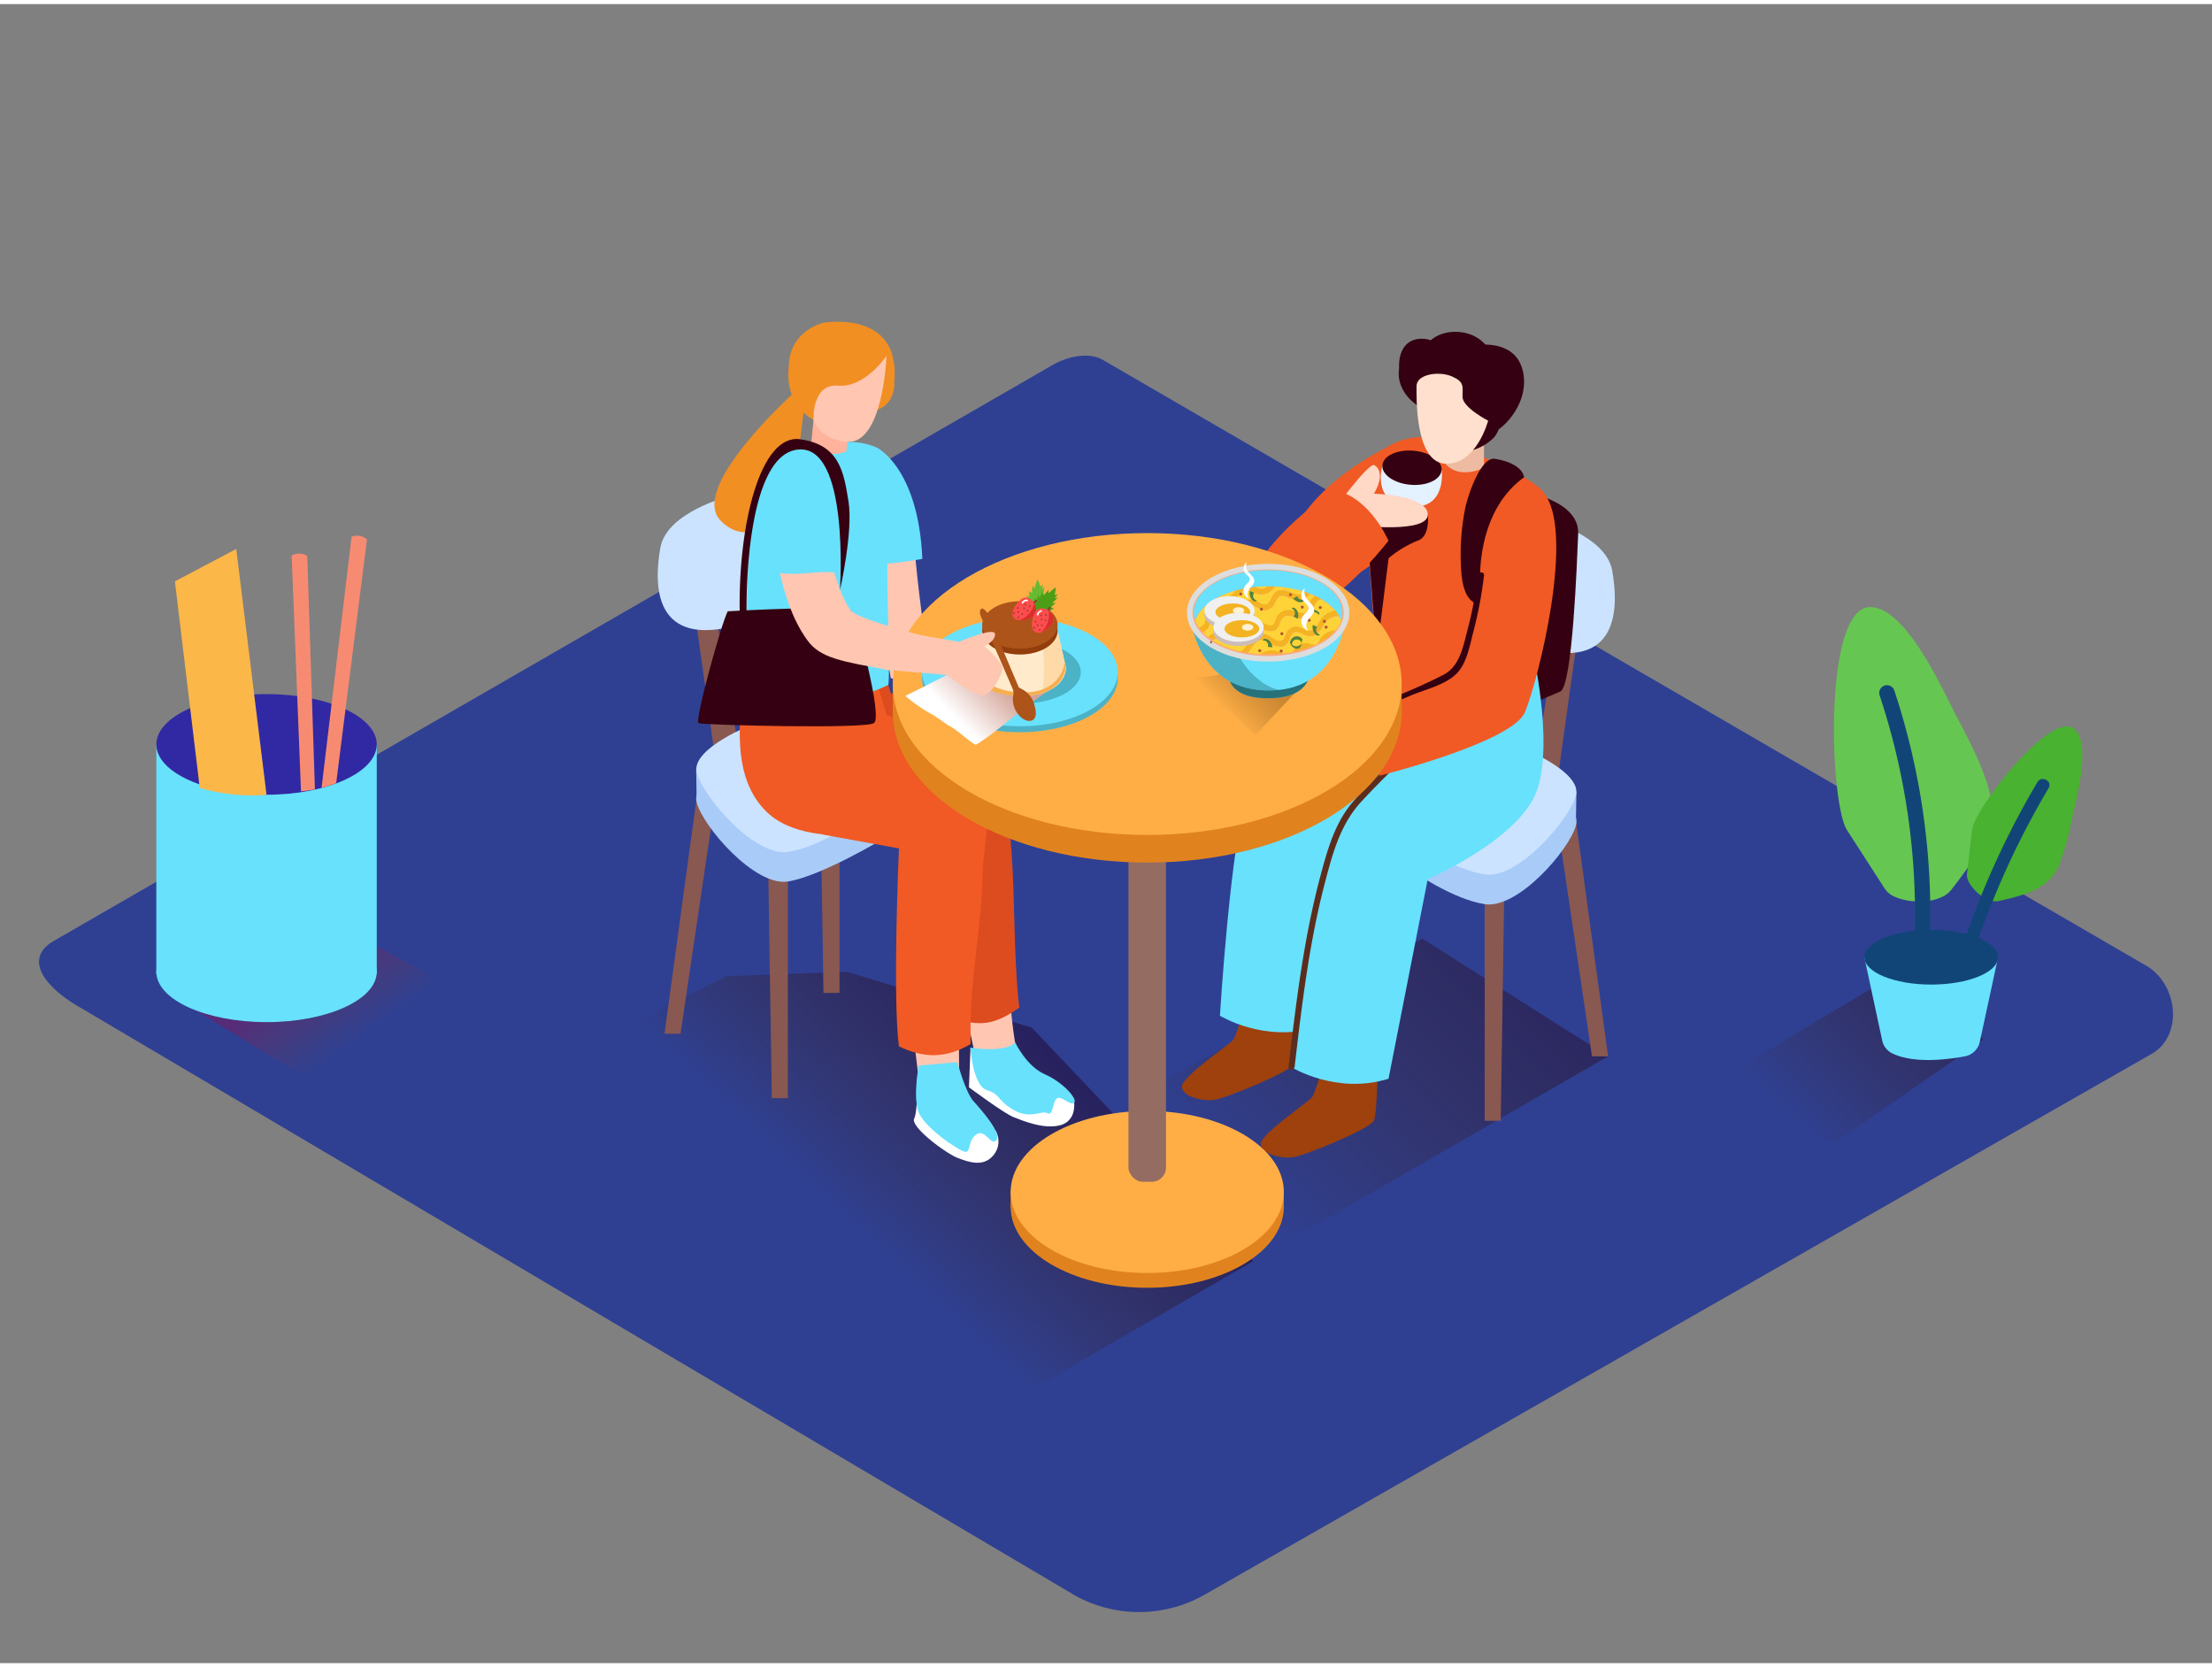 <svg xmlns="http://www.w3.org/2000/svg" xmlns:xlink="http://www.w3.org/1999/xlink" viewBox="0 0 400 300" width="406" height="306" class="illustration styles_illustrationTablet__1DWOa"><rect x="0" y="0" width="400" height="300" fill="#808080" stroke="none"/><defs><linearGradient id="linear-gradient" x1="152.56" y1="220.05" x2="196.08" y2="173.85" gradientUnits="userSpaceOnUse"><stop offset="0" stop-color="#42210b" stop-opacity="0"></stop><stop offset="1" stop-color="#1b1464"></stop></linearGradient><linearGradient id="linear-gradient-2" x1="222.61" y1="216.27" x2="297.64" y2="141.24" xlink:href="#linear-gradient"></linearGradient><linearGradient id="linear-gradient-3" x1="180.14" y1="121.46" x2="172.54" y2="128.88" gradientUnits="userSpaceOnUse"><stop offset="0" stop-color="#d4a397"></stop><stop offset="1" stop-color="#fff"></stop></linearGradient><linearGradient id="linear-gradient-4" x1="219.83" y1="126.21" x2="227.29" y2="119.19" gradientUnits="userSpaceOnUse"><stop offset="0" stop-opacity="0"></stop><stop offset="0.99" stop-color="#552800"></stop></linearGradient><linearGradient id="linear-gradient-5" x1="52.61" y1="188.35" x2="61.86" y2="175.42" gradientTransform="matrix(-1, 0, 0, 1, 116.38, 0)" gradientUnits="userSpaceOnUse"><stop offset="0" stop-color="#aa4200" stop-opacity="0"></stop><stop offset="0.98" stop-color="#aa003d"></stop></linearGradient><linearGradient id="linear-gradient-6" x1="323.66" y1="202.42" x2="367.67" y2="158.41" xlink:href="#linear-gradient"></linearGradient></defs><title _mstHash="296245" _mstTextHash="15600">PP</title><g style="isolation: isolate;"><g id="Layer_2" data-name="Layer 2"><path d="M194.28,287.7,14.56,181.48C8.84,178.27,3.93,173,9.51,169.53l180.37-104c2.71-1.68,6.82-2.78,9.57-1.18L388.11,173.89c5.72,3.32,6.75,12.6,1,15.93L218,287.53A23.9,23.9,0,0,1,194.28,287.7Z" fill="#2f4093"></path><polyline points="226.64 227.31 185.8 250.98 97.41 192.69 131.44 175.77 153.15 174.99 186.59 185.1" fill="url(#linear-gradient)"></polyline><polyline points="151.81 139.63 151.81 178.81 148.91 178.81 148.28 138.62" fill="#895851"></polyline><polyline points="142.47 158.66 142.47 197.84 139.57 197.84 138.94 157.65" fill="#895851"></polyline><polyline points="125.97 143.59 120.16 186.19 123.06 186.19 129.13 145.17" fill="#895851"></polyline><path d="M124.39,103.1c.77,2.16,5.12,34.82,5.12,34.82l4.37-1.46-5.69-33.54" fill="#895851"></path><polyline points="125.97 143.59 125.89 138.33 130.55 139.92 129.13 145.17" fill="#a9cbf8"></polyline><path d="M136.51,135.44s-11.71,4.49-10.54,8.91,10.52,15.24,16.5,14.31,17.27-7.73,17.27-7.73" fill="#a9cbf8"></path><path d="M136.51,130.06S124.8,134.55,126,139s10.52,15.24,16.5,14.31,13.29-6.14,13.29-6.14" fill="#cbe3ff"></path><path d="M131.87,89s-11.31,2.82-12.46,9.32-1.48,18.5,14.58,13.84,8.48-16.71,8.48-16.71" fill="#cbe3ff"></path><path d="M172.91,169.72c0,.48,0,.83,0,1-.12,3.11,3.35,19.09,3.35,19.09,4,3,7.56-.46,7.56-.46a83.73,83.73,0,0,1-1.29-16.52C178.83,173.12,176.62,169.78,172.91,169.72Z" fill="#ffc6b2"></path><path d="M194.24,198.67s.44,3.26-2.5,4.06-6.73-.79-8.44-1.45-8.08-5.4-8.08-5.4l.28-7.17" fill="#fff"></path><path d="M183.57,187.74s2,4.3,5.35,5.77,6,4.52,5.32,5.16-2.35-1.41-3.15-.76-.63,3.24-1.69,2.65-3.09,1.21-6.18-.63-2.19-2.73-4.75-3.53-3-7.69-3-7.69S181.9,189.73,183.57,187.74Z" fill="#68e1fd"></path><path d="M184.32,181.47c0-.44-.1-.87-.15-1.31-.89-9-.6-18-1.27-27.05-.4-5.38-.9-10.91-2.87-16-3.51-9-10.49-10.47-18.92-12.48l-3.36-10.71-14.84,7.28,6.76,26.58L164,149.06s6.33,25.34,8.37,34.22C177.28,185.09,180.12,184.43,184.32,181.47Z" fill="#dd4c1f"></path><path d="M163.55,166.32c.18,9,2.49,27.28,2.49,27.28,3.56,2.67,7.41-.38,7.41-.38s-.21-16.7.11-27.13C170.22,166.33,166.89,166.26,163.55,166.32Z" fill="#ffc6b2"></path><path d="M180.06,203.76a3.88,3.88,0,0,1-.38,4.35c-1.73,2.18-4.31,1.38-6.49.54s-8.57-5.63-7.88-7.1.53-7.3.53-7.3" fill="#fff"></path><path d="M173.13,191.33s1.42,5.41,2.92,7.07,5.1,5.75,4.14,7-2-2.11-3.64-1-.89,3.49-2.17,3.11-7.48-4.51-8.37-7.4.13-8.17.13-8.17" fill="#68e1fd"></path><path d="M175.51,188.07c0-.44,0-2.8,0-3.24,0-9,2-18.16,2.15-27.19.1-5.39,2.16-13.36.3-18.47-2.44-6.71-9.44-7.83-17.65-10.62l-3.08-10.66L144.12,123l4.24,27.1,14.2,2.58s-1.2,26.77,0,35.8C167.25,190.7,171.05,190.63,175.51,188.07Z" fill="#f15a24"></path><path d="M168.52,124.5l-7.45-2.63s-2.24-14.51-3.33-19.86c-1.69-8.36.3-11.74.3-11.74s-3.93-7.76-.77-8.34S165,94,165.56,100.43,168.52,124.5,168.52,124.5Z" fill="#ffc6b2"></path><path d="M158.54,80.18s7.53,3.61,8.25,20.14c0,0-7.9,1.54-11.32.7" fill="#68e1fd"></path><path d="M138.65,146.09c2.4,2.32,5.9,3.53,9.71,4l4.79-31.45L135,120.48s-.14.18-.38.54C133.69,129.26,132.15,139.79,138.65,146.09Z" fill="#f15a24"></path><path d="M143.18,70.61c0,.08-18.51,16.74-12.94,22.72s12.94-2.16,12.94-2.16l2.33-19" fill="#f18f22"></path><path d="M139.94,82.27c2.75-3,8.09-3.24,13.82-3.08a12,12,0,0,1,4.78,1c3.37,4.89,2.63,11.57,2.11,17.18-.58,6.31.42,21.52,0,25.72-8.43,4.35-23.51,3.56-26.58,3,.57-5.39.79-10.88,1-16.22C135,109.91,135,87.62,139.94,82.27Z" fill="#68e1fd"></path><path d="M147.11,75.18l-.49,5s3.42,2.12,6.43.68l.41-3.14" fill="#ffb39c"></path><path d="M154.51,73.72c7.82.91,7.21-5.41,7.21-5.41,1.25-13.2-12.87-10.68-12.87-10.68s-10.65,2.49-4.06,15.7" fill="#f18f22"></path><path d="M160.31,63.61S159.73,79.9,153,79.14s-6.33-6.33-6.33-6.33-1-10.16,4.6-12.08S160.31,63.61,160.31,63.61Z" fill="#ffc6b2"></path><path d="M160.31,63.61s-3.89,5.81-8.72,5.38-4.48,6.19-4.48,6.19-4.65-2.11-4.56-8.41c0-3.57,5-9.46,9.68-9.18S161.38,60.31,160.31,63.61Z" fill="#f18f22"></path><polyline points="290.79 190.28 220.6 230.76 192.32 204.38 235.64 180.94 257.19 168.98 290.79 190.28" fill="url(#linear-gradient-2)"></polyline><polyline points="268.48 162.75 268.48 201.93 271.38 201.93 272 161.74" fill="#895851"></polyline><polyline points="284.98 147.68 290.79 190.28 287.88 190.28 281.81 149.26" fill="#895851"></polyline><path d="M286.56,107.19c-.77,2.16-5.12,34.82-5.12,34.82l-4.37-1.46L282.76,107" fill="#895851"></path><polyline points="284.98 147.68 285.06 142.42 280.4 144.02 281.81 149.26" fill="#a9cbf8"></polyline><path d="M274.44,139.53S286.15,144,285,148.45s-10.52,15.24-16.5,14.31-13.29-6.14-13.29-6.14" fill="#a9cbf8"></path><path d="M274.44,134.16s11.71,4.49,10.54,8.91-10.52,15.24-16.5,14.31-13.29-6.14-13.29-6.14" fill="#cbe3ff"></path><path d="M279.08,93.13s11.31,2.82,12.46,9.32S293,121,277,116.3s-8.48-16.71-8.48-16.71" fill="#cbe3ff"></path><path d="M279.38,89.16c.3.3,6.2,1.95,6,6.66s-1,27.59-3.25,28.5-8,3.51-8,3.51" fill="#350011"></path><path d="M226.36,177.47s-2.71,8.86-3.31,9.76-9.47,6.76-9.32,8.56,3.5,2.55,5.58,2.4,14.11-5.16,14.86-6.63.75-14.09.75-14.09Z" fill="#9e410d"></path><path d="M240.62,187.84s-2.71,8.86-3.31,9.76-9.47,6.76-9.32,8.56,3.5,2.55,5.58,2.4,14.11-5.16,14.86-6.63.75-14.09.75-14.09Z" fill="#9e410d"></path><path d="M251.69,119s-23.15,15.87-26.14,24-4.95,39.93-4.95,39.93,8.1,5,17.52,2.07l7.09-36.09s16.83-7.19,19.79-16.17S264,107,264,107" fill="#68e1fd"></path><path d="M264.66,128.33s-23.15,15.87-26.14,24-4.95,39.93-4.95,39.93,8.1,5,17.52,2.07l7.09-36.09S275,151,278,142s-1-25.74-1-25.74" fill="#68e1fd"></path><path d="M273.86,128.67c4-9.6,7.52-37.45,5.13-40.51-2.8-3.59-18.71-9.46-18.71-9.46a11.83,11.83,0,0,0-10.85,2.48c-3.87,3.27-1.14,28.72,0,41.48C256.18,128.89,264.15,130.42,273.86,128.67Z" fill="#f15a24"></path><path d="M253,79.08s-17.75,7.45-20.53,20.37c-3.85,17.9,19.31-.86,19.31-.86" fill="#f15a24"></path><path d="M250,83.38s-2.14,6.77,4.77,7.47,5.94-6.58,5.94-6.58" fill="#e4f1ff"></path><ellipse cx="255.31" cy="83.83" rx="3.09" ry="5.37" transform="translate(150.69 331.35) rotate(-85.26)" fill="#350011"></ellipse><path d="M258.19,92.23s.51,4.07-1.86,4.81a19.45,19.45,0,0,0-5.23,3.17l-2.15,17.26-1.26-16.42,1.51-7.31Z" fill="#350011"></path><path d="M240.66,92.23s6.86-9.53,7.89-8.85c2.27,1.49-.11,5.16-.11,5.16s9.51.19,9.75,3.69S246,94.33,246,94.33l-3.27,2.34" fill="#ffd8c6"></path><path d="M241.75,88c-1.43-.33-22.44,15.83-13.67,21.95,8.58,6,23-12.91,23-12.91S247.86,89.45,241.75,88Z" fill="#f15a24"></path><path d="M257.27,131.54c-4.17,4.16-8.63,8.16-12.51,12.59-3.37,3.85-4.69,8.73-6,13.57-3,11.27-4.4,22.9-5.75,34.47-.08.7,1,.69,1.1,0,1.3-11.13,2.61-22.31,5.45-33.17,1.39-5.33,2.78-10.63,6.6-14.77s7.93-8,11.89-11.91A.55.55,0,0,0,257.27,131.54Z" fill="#5c2d1d"></path><path d="M248.44,130.25s-11.23,2.7-10.86,3.71,4.06,0,4.06,0-7.53,3.15-6,6.26c1,2,8.15.64,10.09,0s7.23-5.8,7.23-5.8Z" fill="#ffd8c6"></path><path d="M268.47,99.59s-2.41,17.47-4.25,19.83-20.87,10.74-20.87,10.74,6.21,2.79,6.07,9.38c0,0,24-6,26.33-11.48s9.35-33.17,3.23-39.9S268.47,99.59,268.47,99.59Z" fill="#f15a24"></path><path d="M268.35,77.36v6.47s-4.4,2.31-7-.74Z" fill="#edbba2"></path><path d="M275.39,66.41c-.8-3.54-3.62-4.78-6.8-4.84A6.83,6.83,0,0,0,266.52,60c-2.42-1.15-5.75-1-7.79.79a5,5,0,0,0-2.51-.2c-2.5.47-3.3,2.86-3.22,5.1,0,.09,0,.18,0,.27-.57,3.84,2.78,6.21,2.78,6.21l10.61,8.46a8.83,8.83,0,0,0,3.79-2.29A4.68,4.68,0,0,0,271,76.9a1.84,1.84,0,0,0,.28-.19C274.27,74.28,276.27,70.29,275.39,66.41Z" fill="#350011"></path><path d="M256.16,69.11c0,1.33-.42,13.82,5.23,14s7.71-7.78,7.71-7.78-4.63-2.38-4.63-4.31.37-2.7-1.93-3.7S256.11,66.9,256.16,69.11Z" fill="#ffe0ce"></path><path d="M267.67,104.9s-1-12.91,7.93-19.33c0,0-.09-2.49-5.27-3.34-2.57-.42-5,6.78-5.45,9.31a43.47,43.47,0,0,0-.62,11.35c.18,1.93.66,4.79,2.79,5.59Z" fill="#350011"></path><path d="M267.25,103.29a71.47,71.47,0,0,1-1.84,9.73c-.81,3-1.37,6.7-4.38,8.26-5.64,2.93-11.82,5.11-17.66,7.62-.65.28-.09,1.23.55.95l11-4.74c2.64-1.14,6.61-2,8.63-4.2,1.76-1.89,2.3-5.23,2.93-7.61a73.87,73.87,0,0,0,1.88-10C268.44,102.59,267.33,102.6,267.25,103.29Z" fill="#350011"></path><ellipse cx="207.46" cy="217.48" rx="24.7" ry="14.65" fill="#e0831e"></ellipse><polyline points="182.76 214.41 182.76 217.7 232.15 217.7 232.15 215.01" fill="#e0831e"></polyline><ellipse cx="207.46" cy="214.8" rx="24.7" ry="14.65" fill="#ffae45"></ellipse><rect x="204.06" y="152.52" width="6.79" height="60.44" rx="2.59" ry="2.59" fill="#946c62"></rect><ellipse cx="207.46" cy="127.95" rx="46.01" ry="27.29" fill="#e0831e"></ellipse><polyline points="161.45 122.22 161.45 128.36 253.47 128.36 253.47 123.35" fill="#e0831e"></polyline><ellipse cx="207.46" cy="122.95" rx="46.01" ry="27.29" fill="#ffae45"></ellipse><ellipse cx="184.43" cy="121.87" rx="17.69" ry="9.79" fill="#68e1fd"></ellipse><ellipse cx="184.43" cy="121.87" rx="17.69" ry="9.79" fill="#093e3e" opacity="0.29"></ellipse><ellipse cx="184.43" cy="120.8" rx="17.69" ry="9.79" fill="#68e1fd"></ellipse><ellipse cx="184.86" cy="120.8" rx="10.58" ry="5.67" fill="#093e3e" opacity="0.29"></ellipse><path d="M168.44,128.39c.69.29,2.67,1.88,3.34,2.2,1,.42,3.71,2.95,4.67,3.36,4.37-2.64,9.74-7.93,14.22-10.39-3.38-1.63-9.86-4.6-11.4-5.95-5.28,2.15-10.44,5-15.56,7.49A28.21,28.21,0,0,0,168.44,128.39Z" fill="url(#linear-gradient-3)" style="mix-blend-mode: multiply;"></path><path d="M192.69,119.71l-1.44-6.38H177.61l-1.1,6.22c0,.05,0,.11,0,.16h0a2.31,2.31,0,0,0,0,.33c0,2.37,2.51,5.07,8.12,5.07s8.12-2.7,8.12-5.07a2.31,2.31,0,0,0,0-.33Z" fill="#ffebcc"></path><path d="M192.69,119.71l-1.44-6.38-3-.39c.39,3.76.88,8.43.12,11.65,2.92-.9,4.33-2.81,4.33-4.55a2.31,2.31,0,0,0,0-.33Z" fill="#ffdaa9"></path><ellipse cx="184.43" cy="113.33" rx="6.82" ry="4.29" fill="#933d0c"></ellipse><ellipse cx="184.43" cy="112.27" rx="6.82" ry="4.29" fill="#ad541a"></ellipse><path d="M185.94,108.78a.15.15,0,0,0,0,.3A.15.15,0,0,0,185.94,108.78Z" fill="#fff"></path><path d="M186.31,110.12a4.25,4.25,0,0,1-.78-2.48l.45.35-.32-1.13.52.43-.18-1.16.61.36.09-1.37.36.57a16,16,0,0,1,.53-1.64,5,5,0,0,1,.56,1.3l.44-.41-.12.89.44-.43-.29,1.42.5-.36-.33,1.1.57-.09-.52,1,.72-.08a8.35,8.35,0,0,1-2.18,2.07C186.4,110.9,186.31,110.12,186.31,110.12Z" fill="#67ba31"></path><path d="M186.6,109.89a4.25,4.25,0,0,1,.67-2.51l.19.54.33-1.13.21.64.47-1.07.32.63.8-1.11v.68a16,16,0,0,1,1.33-1.1,5,5,0,0,1-.23,1.39l.58-.11-.58.69.6-.12-1,1,.62,0-.87.75.53.23-1,.55.65.32a8.35,8.35,0,0,1-2.95.58C186.25,110.6,186.6,109.89,186.6,109.89Z" fill="#4b9e15"></path><path d="M187.29,107.74l-.47.39a.13.13,0,0,0,0,.21c0,.11.15.21.25.1l.42-.49A.15.15,0,0,0,187.29,107.74Z" fill="#993737"></path><path d="M187.34,109.3c-.18-1.33-1.55-2.65-2.77-1.61-.68.58-1.89,2.11-1.38,3.09s2.13.62,2.84.32a2.15,2.15,0,0,0,1.25-1.15A1.32,1.32,0,0,0,187.34,109.3Z" fill="#fc4d4c"></path><path d="M187.28,110a1.32,1.32,0,0,0,.07-.66,2.59,2.59,0,0,0-.32-.93,4.19,4.19,0,0,1-2.11,2.74,4,4,0,0,1-.61.27,4.16,4.16,0,0,0,1.72-.27A2.15,2.15,0,0,0,187.28,110Z" fill="#d82e2e"></path><path d="M185.78,107.7a1,1,0,0,0-1,.46.15.15,0,0,0,.26.16.67.67,0,0,1,.68-.33C185.89,108,186,107.73,185.78,107.7Z" fill="#fff"></path><path d="M184.21,109.82a.15.15,0,0,0-.16.26A.15.15,0,0,0,184.21,109.82Z" fill="#993737"></path><path d="M184.14,109.07a.15.15,0,0,0-.16.26A.15.15,0,0,0,184.14,109.07Z" fill="#993737"></path><path d="M185.29,109.14a.15.15,0,0,0-.16.26A.15.15,0,0,0,185.29,109.14Z" fill="#993737"></path><path d="M184.94,110.16a.15.15,0,0,0-.16.26A.15.15,0,0,0,184.94,110.16Z" fill="#993737"></path><path d="M185.48,108.44a.15.15,0,0,0-.16.26A.15.15,0,0,0,185.48,108.44Z" fill="#993737"></path><path d="M186.32,108.71a.15.15,0,0,0-.16.26A.15.15,0,0,0,186.32,108.71Z" fill="#993737"></path><path d="M184.24,110.75a.15.15,0,0,0-.16.26A.15.15,0,0,0,184.24,110.75Z" fill="#993737"></path><path d="M185.91,109.57a.15.15,0,0,0-.16.26A.15.15,0,0,0,185.91,109.57Z" fill="#993737"></path><path d="M183.42,110a.15.15,0,0,0-.16.26A.15.15,0,0,0,183.42,110Z" fill="#993737"></path><path d="M189.65,109.06l-.28.54a.13.13,0,0,0,.09.19.14.14,0,0,0,.27,0l.2-.61A.15.15,0,0,0,189.65,109.06Z" fill="#993737"></path><path d="M190.31,110.47c-.68-1.16-2.45-1.85-3.18-.41-.41.8-.92,2.68-.08,3.39s2.2-.25,2.75-.8a2.15,2.15,0,0,0,.71-1.54A1.32,1.32,0,0,0,190.31,110.47Z" fill="#fc4d4c"></path><path d="M190.5,111.11a1.32,1.32,0,0,0-.2-.63,2.59,2.59,0,0,0-.66-.73,4.19,4.19,0,0,1-.89,3.34,4,4,0,0,1-.45.48,4.16,4.16,0,0,0,1.48-.91A2.15,2.15,0,0,0,190.5,111.11Z" fill="#d82e2e"></path><path d="M188.25,109.61a1,1,0,0,0-.76.82.15.15,0,0,0,.3,0,.67.67,0,0,1,.5-.56C188.47,109.86,188.44,109.56,188.25,109.61Z" fill="#fff"></path><path d="M187.62,112.17a.15.15,0,0,0,0,.3A.15.15,0,0,0,187.62,112.17Z" fill="#993737"></path><path d="M187.26,111.5a.15.15,0,0,0,0,.3A.15.15,0,0,0,187.26,111.5Z" fill="#993737"></path><path d="M188.36,111.12a.15.15,0,0,0,0,.3A.15.15,0,0,0,188.36,111.12Z" fill="#993737"></path><path d="M188.43,112.2a.15.15,0,0,0,0,.3A.15.15,0,0,0,188.43,112.2Z" fill="#993737"></path><path d="M188.26,110.4a.15.15,0,0,0,0,.3A.15.15,0,0,0,188.26,110.4Z" fill="#993737"></path><path d="M189.14,110.33a.15.15,0,0,0,0,.3A.15.15,0,0,0,189.14,110.33Z" fill="#993737"></path><path d="M188,113a.15.15,0,0,0,0,.3A.15.15,0,0,0,188,113Z" fill="#993737"></path><path d="M189.09,111.28a.15.15,0,0,0,0,.3A.15.15,0,0,0,189.09,111.28Z" fill="#993737"></path><path d="M187,112.64a.15.15,0,0,0,0,.3A.15.15,0,0,0,187,112.64Z" fill="#993737"></path><path d="M176.56,119.26l-.11.79s-.34,5.07,8.12,5.07c8.14,0,8.14-5.29,8.14-5.29l-.18-.81s-.49,5.74-7.94,5.44C176.79,124.15,176.56,119.26,176.56,119.26Z" fill="#f7ae4f"></path><path d="M178.53,110.09l5.7,13.47s.14.08.17.1l.63.34a4.45,4.45,0,0,1,2.06,2.88c.21.74.46,2-.26,2.53s-1.76,0-2.3-.53a4.41,4.41,0,0,1-1.34-3.7,2.13,2.13,0,0,0,0-1.17c-.2-.5-2.53-5.89-2.53-5.89l-3.31-7.44s-.36-.94.06-1.3S178.53,110.09,178.53,110.09Z" fill="#ad541a"></path><path d="M217.67,126.52c.81.25,1.62.49,2.46.66a12.58,12.58,0,0,0,1.54.18l5.33,4.86,7.42-7.93-10.48-3.48L210,122.69A44.61,44.61,0,0,0,217.67,126.52Z" opacity="0.32" fill="url(#linear-gradient-4)"></path><path d="M222.34,122.17s.47,3.36,6.9,3.36c7.81,0,7.58-4.61,7.58-4.61" fill="#68e1fd"></path><path d="M222.34,122.17s.47,3.36,6.9,3.36c7.81,0,7.58-4.61,7.58-4.61" fill="#093e3e" opacity="0.68"></path><path d="M215.14,110s.75,14.42,14.74,14.12C242.81,123.8,243.5,110,243.5,110Z" fill="#68e1fd"></path><path d="M228.67,122.93a13.86,13.86,0,0,1-3.85-3.77,16.89,16.89,0,0,1-3-9.18h-6.67s.75,14.42,14.74,14.12c.47,0,.93,0,1.37-.09A9.08,9.08,0,0,1,228.67,122.93Z" fill="#093e3e" opacity="0.29"></path><ellipse cx="229.32" cy="110.06" rx="14.18" ry="8.34" fill="#ffa87d" stroke="#ddd" stroke-miterlimit="10"></ellipse><path d="M229.32,105.31c6.52,0,12,2.64,13.17,6.13a4.48,4.48,0,0,0,.25-1.48c0-4.2-6-7.6-13.43-7.6s-13.43,3.4-13.43,7.6a4.48,4.48,0,0,0,.25,1.48C217.36,107.94,222.79,105.31,229.32,105.31Z" fill="#68e1fd"></path><path d="M233.68,117.15q-.74.14-1.51.24A1.68,1.68,0,0,0,233.68,117.15Z" fill="none"></path><path d="M238.27,115.63l-.48.23a.78.78,0,0,0,.23-.06A.72.72,0,0,0,238.27,115.63Z" fill="none"></path><path d="M220,113.76c1.08,0,1.85.81,2.87,1,1.17.17,1.56-1.31,2.07-2.08a2.43,2.43,0,0,1,2-1.3c.94,0,2.5,1.54,3.3.88.36-.29.43-.94.64-1.34a2.5,2.5,0,0,1,.75-.85,2.9,2.9,0,0,1,2.73-.2c.51.17,1.24.49,1.77.2s.46-1.11.63-1.59a2.75,2.75,0,0,1,1.08-1.39q-.53-.24-1.1-.46a2.27,2.27,0,0,1-.57.74c-.93.79-2.07.39-3.07,0-.63-.26-1.47-.59-2,0a5.47,5.47,0,0,0-.58,1,2,2,0,0,1-1.71,1.26c-.92,0-1.57-.79-2.43-.86-1.17-.1-1.47,1.69-2.16,2.36a2.45,2.45,0,0,1-2.39.53,3.37,3.37,0,0,1-1.07-.68,1,1,0,0,0-1.74.43c-.31.89-.46,1.65-1.37,2.12l-.15.07a8.75,8.75,0,0,0,1,.93A2.08,2.08,0,0,1,220,113.76Z" fill="#fed337"></path><path d="M217.69,112.14c.32-.48.29-1.14.6-1.64a2,2,0,0,1,2.4-.78c.53.21.85.74,1.38.92a1.48,1.48,0,0,0,1.77-.73c.56-.88.92-2,2.12-2.19a2.3,2.3,0,0,1,1.16.2c.49.2,1.1.7,1.66.66.88-.07,1.11-1.51,1.66-2.06.84-.83,2-.57,2.94-.17.66.27,1.57.75,2.2.12a1.27,1.27,0,0,0,.17-.23,21.37,21.37,0,0,0-5.23-.9,2.92,2.92,0,0,1-1.64,1.3,2.87,2.87,0,0,1-1.66,0c-.62-.2-1.24-.94-1.92-.8s-1.22,1.11-1.74,1.61a3.54,3.54,0,0,1-1.39.84,3.69,3.69,0,0,1-3-.33,7.23,7.23,0,0,0-3,3.51,5.39,5.39,0,0,0,.66,1.28A1.4,1.4,0,0,0,217.69,112.14Z" fill="#fed337"></path><path d="M229.22,105.31c-.76,0-1.5,0-2.23.11a3.76,3.76,0,0,0,.49.22A1.62,1.62,0,0,0,229.22,105.31Z" fill="#fed337"></path><path d="M235.54,116.7l.47-.15-.17,0A1.33,1.33,0,0,0,235.54,116.7Z" fill="#fed337"></path><path d="M222.5,107a4.61,4.61,0,0,0,.94-.93,16.45,16.45,0,0,0-3.19,1.23A2.61,2.61,0,0,0,222.5,107Z" fill="#fed337"></path><path d="M226.55,114.57a2.52,2.52,0,0,1,2.51-.52c.93.34,2.36,2,3.13.64.47-.82.58-1.69,1.59-2s1.81.4,2.84.6c1.35.25,1.73-1.49,2.45-2.29a3.71,3.71,0,0,1,2.44-1.23,9.44,9.44,0,0,0-2.61-2.14,1.72,1.72,0,0,0-.54.25,2.35,2.35,0,0,0-.86,1.64,1.89,1.89,0,0,1-2,1.63c-1.27,0-2.83-1.29-3.76.17-.54.85-.57,2-1.81,2.09a2.85,2.85,0,0,1-1.58-.39c-.64-.33-1.33-.91-2.06-.47-1,.58-1.13,2.06-2,2.77a2.37,2.37,0,0,1-2.59.1,4.67,4.67,0,0,0-1.55-.62,1.14,1.14,0,0,0-.83.29,16.17,16.17,0,0,0,5.07,2C225.31,116.59,225.77,115.2,226.55,114.57Z" fill="#fed337"></path><path d="M240.23,111.23c-.88.65-1.12,1.79-1.91,2.51a2.1,2.1,0,0,1-2.19.4,7.31,7.31,0,0,0-1.51-.58c-.74-.08-1.05.42-1.3,1-.32.75-.66,1.48-1.55,1.64a3.53,3.53,0,0,1-2.44-.89c-1.89-1.19-2.6.73-3.71,2a22.72,22.72,0,0,0,2.35.25,3.44,3.44,0,0,1,2.91-.51c.42.11.86.28,1.3.38q.77-.09,1.51-.24l.16-.15c.56-.57.9-1.16,1.73-1.38a2.51,2.51,0,0,1,1.1,0,4.4,4.4,0,0,0,1.11.27l.48-.23a8.67,8.67,0,0,0,.53-.91,3.39,3.39,0,0,1,.66-.69,3.61,3.61,0,0,1,2-.77,5.73,5.73,0,0,0,1.08-1.83,5.12,5.12,0,0,0-.33-.74A2.8,2.8,0,0,0,240.23,111.23Z" fill="#fed337"></path><path d="M219,111.35a1,1,0,0,1,1.74-.43,3.37,3.37,0,0,0,1.07.68,2.45,2.45,0,0,0,2.39-.53c.7-.67,1-2.46,2.16-2.36.86.07,1.51.87,2.43.86a2,2,0,0,0,1.71-1.26,5.47,5.47,0,0,1,.58-1c.54-.61,1.37-.29,2,0,1,.41,2.14.81,3.07,0a2.27,2.27,0,0,0,.57-.74q-.46-.17-.95-.32a1.27,1.27,0,0,1-.17.23c-.62.62-1.53.14-2.2-.12-1-.39-2.11-.66-2.94.17-.55.55-.78,2-1.66,2.06-.55,0-1.17-.46-1.66-.66a2.3,2.3,0,0,0-1.16-.2c-1.2.15-1.56,1.31-2.12,2.19a1.48,1.48,0,0,1-1.77.73c-.53-.19-.86-.71-1.38-.92a2,2,0,0,0-2.4.78c-.31.5-.28,1.16-.6,1.64a1.4,1.4,0,0,1-.88.58,6.88,6.88,0,0,0,.67.82l.15-.07C218.54,113,218.68,112.24,219,111.35Z" fill="#f4b322"></path><path d="M221.71,115.37a2.37,2.37,0,0,0,2.59-.1c.89-.71,1.05-2.19,2-2.77.73-.44,1.41.14,2.06.47a2.85,2.85,0,0,0,1.58.39c1.24-.13,1.27-1.23,1.81-2.09.93-1.46,2.48-.2,3.76-.17a1.89,1.89,0,0,0,2-1.63,2.35,2.35,0,0,1,.86-1.64,1.72,1.72,0,0,1,.54-.25q-.52-.3-1.09-.56a2.75,2.75,0,0,0-1.08,1.39c-.17.48-.12,1.3-.63,1.59s-1.26,0-1.77-.2a2.9,2.9,0,0,0-2.73.2,2.5,2.5,0,0,0-.75.85c-.21.4-.29,1-.64,1.34-.8.66-2.36-.86-3.3-.88a2.43,2.43,0,0,0-2,1.3c-.5.77-.9,2.25-2.07,2.08-1-.15-1.79-1-2.87-1a2.08,2.08,0,0,0-1.45.71q.39.3.83.57a1.14,1.14,0,0,1,.83-.29A4.67,4.67,0,0,1,221.71,115.37Z" fill="#f4b322"></path><path d="M239.06,111c-.72.8-1.1,2.55-2.45,2.29-1-.19-1.72-1-2.84-.6s-1.12,1.22-1.59,2c-.78,1.35-2.2-.3-3.13-.64a2.52,2.52,0,0,0-2.51.52c-.78.64-1.24,2-2.15,2.47q.59.13,1.21.23c1.11-1.22,1.82-3.15,3.71-2a3.53,3.53,0,0,0,2.44.89c.89-.16,1.23-.89,1.55-1.64.25-.6.57-1.11,1.3-1a7.31,7.31,0,0,1,1.51.58,2.1,2.1,0,0,0,2.19-.4c.8-.72,1-1.86,1.91-2.51a2.8,2.8,0,0,1,1.93-.53,6.13,6.13,0,0,0-.66-1A3.71,3.71,0,0,0,239.06,111Z" fill="#f4b322"></path><path d="M222.17,108.26a3.54,3.54,0,0,0,1.39-.84c.52-.51,1-1.46,1.74-1.61s1.31.6,1.92.8a2.87,2.87,0,0,0,1.66,0,2.92,2.92,0,0,0,1.64-1.3q-.6,0-1.21,0h-.1a1.62,1.62,0,0,1-1.73.33,3.76,3.76,0,0,1-.49-.22,21.2,21.2,0,0,0-3.56.65,4.61,4.61,0,0,1-.94.93,2.61,2.61,0,0,1-2.25.3q-.56.29-1.07.62A3.69,3.69,0,0,0,222.17,108.26Z" fill="#f4b322"></path><path d="M238.8,114.72a8.67,8.67,0,0,1-.53.91,10.12,10.12,0,0,0,3.15-2.37,3.61,3.61,0,0,0-2,.77A3.39,3.39,0,0,0,238.8,114.72Z" fill="#f4b322"></path><path d="M232.17,117.39c-.43-.1-.87-.27-1.3-.38a3.44,3.44,0,0,0-2.91.51c.44,0,.89,0,1.35,0A23.46,23.46,0,0,0,232.17,117.39Z" fill="#f4b322"></path><path d="M236.68,115.6a2.51,2.51,0,0,0-1.1,0c-.83.22-1.17.81-1.73,1.38l-.16.15c.64-.12,1.26-.28,1.86-.45a1.33,1.33,0,0,1,.3-.12l.17,0a16.38,16.38,0,0,0,1.78-.7A4.4,4.4,0,0,1,236.68,115.6Z" fill="#f4b322"></path><path d="M225.6,106.71c0-1,.88-1.3,1.16-2.11.34-1-1.07-1.61-1.34-2.47a2.08,2.08,0,0,1,0-1.22,1.6,1.6,0,0,0-.49,1.6c.26.69,1.57,1.14.84,2-.41.49-.93.85-.9,1.57a1.67,1.67,0,0,0,1,1.45l0,0A1.38,1.38,0,0,1,225.6,106.71Z" fill="#fff"></path><ellipse cx="222.34" cy="110.45" rx="4.54" ry="2.62" fill="#ccbdb8"></ellipse><ellipse cx="222.34" cy="109.68" rx="4.54" ry="2.62" fill="#f0f0f0"></ellipse><ellipse cx="222.94" cy="109.94" rx="3.14" ry="1.56" fill="#f4b322"></ellipse><ellipse cx="223.97" cy="109.67" rx="1.03" ry="0.6" fill="#fff2d4"></ellipse><ellipse cx="223.97" cy="113.47" rx="4.54" ry="2.62" fill="#ccbdb8"></ellipse><ellipse cx="223.97" cy="112.69" rx="4.54" ry="2.62" fill="#f0f0f0"></ellipse><ellipse cx="224.57" cy="112.96" rx="3.14" ry="1.56" fill="#f4b322"></ellipse><ellipse cx="225.6" cy="112.69" rx="1.03" ry="0.6" fill="#fff2d4"></ellipse><path d="M237.28,109.88l-.15-.42a1.87,1.87,0,0,1,1.45.62l0,.36S237.67,109.73,237.28,109.88Z" fill="#55823d"></path><path d="M233.68,115.86a.76.76,0,0,1,.79-.94c1,0,.85.79.85.79l.21-.85a1.27,1.27,0,0,0-1.35-.5,1.29,1.29,0,0,0-.91,1.19Z" fill="#55823d"></path><path d="M233.68,115.86a1.17,1.17,0,0,0,1.64-.15s0,.83-.79.86-1.26-1-1.26-1" fill="#55823d"></path><path d="M233.56,109.3a.85.85,0,0,1,.35,1.43l.76.43a1.93,1.93,0,0,0-.25-1.69C233.83,108.87,233.56,109.3,233.56,109.3Z" fill="#55823d"></path><path d="M238.69,114a.85.85,0,0,1-.49-1.39l-.8-.35a1.93,1.93,0,0,0,.42,1.66C238.46,114.5,238.69,114,238.69,114Z" fill="#55823d"></path><path d="M228.33,115.09a.85.85,0,0,1,.92,1.15l.87.07s-.16-1.13-.94-1.43S228.33,115.09,228.33,115.09Z" fill="#55823d"></path><path d="M227.3,107.84a.85.85,0,0,1-.49-1.39l-.8-.35a1.93,1.93,0,0,0,.42,1.66C227.07,108.29,227.3,107.84,227.3,107.84Z" fill="#55823d"></path><path d="M236,107.47a.85.85,0,0,1-1.42-.4l-.74.45s.79.83,1.6.61S236,107.47,236,107.47Z" fill="#55823d"></path><path d="M236.74,111.15a.27.27,0,0,0,0,.55A.27.27,0,0,0,236.74,111.15Z" fill="#b25636"></path><path d="M235.49,108.77a.27.27,0,0,0,0,.55A.27.27,0,0,0,235.49,108.77Z" fill="#b25636"></path><path d="M231.8,113.58a.27.27,0,0,0,0,.55A.27.27,0,0,0,231.8,113.58Z" fill="#b25636"></path><path d="M228.11,109.15a.27.27,0,0,0,0,.55A.27.27,0,0,0,228.11,109.15Z" fill="#b25636"></path><path d="M239.49,111.34a.27.27,0,0,0,0,.55A.27.27,0,0,0,239.49,111.34Z" fill="#b25636"></path><path d="M227.8,116.65a.27.27,0,0,0,0,.55A.27.27,0,0,0,227.8,116.65Z" fill="#b25636"></path><path d="M231.68,116.71a.27.27,0,0,0,0,.55A.27.27,0,0,0,231.68,116.71Z" fill="#b25636"></path><path d="M233.36,106.52a.27.27,0,0,0,0,.55A.27.27,0,0,0,233.36,106.52Z" fill="#b25636"></path><path d="M238.74,108.84a.27.27,0,0,0,0,.55A.27.27,0,0,0,238.74,108.84Z" fill="#b25636"></path><path d="M239.8,112.4a.27.27,0,0,0,0,.55A.27.27,0,0,0,239.8,112.4Z" fill="#b25636"></path><path d="M219,115.16a.23.23,0,0,0,0,.45A.23.23,0,0,0,219,115.16Z" fill="#b25636"></path><path d="M224.37,106.4a.27.27,0,0,0,0,.55A.27.27,0,0,0,224.37,106.4Z" fill="#b25636"></path><path d="M236.22,112.37c0-1.13,1-1.52,1.36-2.47.4-1.17-1.25-1.89-1.57-2.89a2.44,2.44,0,0,1-.06-1.43,1.87,1.87,0,0,0-.58,1.87c.31.81,1.84,1.34,1,2.35-.49.58-1.09,1-1.05,1.84a2,2,0,0,0,1.21,1.7l.06,0A1.62,1.62,0,0,1,236.22,112.37Z" fill="#fff"></path><path d="M135,109.91s-.55-27.95,9.09-29.33,7.8,25.4,7.8,25.4,2.41-10.6,1.55-16-1.64-10.3-8.76-11.29S133.5,93.77,133.76,110Z" fill="#350011"></path><path d="M131.6,109.8s21.6-1.26,22.42,0,5.69,19.16,4,20.23-30.87.35-31.68,0S130.5,111.82,131.6,109.8Z" fill="#350011"></path><path d="M168.06,114.56c-6-1.6-12.84-3.6-14-4.72s-2.31-4.2-3.2-7.07c-3.39-.3-6.48.63-9.84.09.82,3.66,2.22,8.4,5,12.21,2.32,3.21,6.29,3.83,14.77,5.35C161,117.84,167.68,117.11,168.06,114.56Z" fill="#ffc6b2"></path><path d="M159.74,120.33l11.54,1s5.28,4.37,6.94,3.54,2.74-3.35,3.05-4.57-3.28-4.18-3.28-4.18,2-.85,1.94-2.21-6.49,1.4-6.49,1.4L165.79,114" fill="#ffc6b2"></path><path d="M55.66,194.21c-4.58-2.46-20.6-12.6-25.14-15.12l32.21-11.58,20.64,11C78.58,181.05,62.29,190.11,55.66,194.21Z" opacity="0.32" fill="url(#linear-gradient-5)"></path><path d="M68.13,133.87v41.48s-39.86,2.21-39.86,0V133.87" fill="#68e1fd"></path><ellipse cx="48.2" cy="174.99" rx="19.93" ry="9.1" fill="#68e1fd"></ellipse><ellipse cx="48.2" cy="133.87" rx="19.93" ry="9.1" fill="#3129a3"></ellipse><path d="M60.62,140.95l-.14.07c-.76.27-1.54.51-2.33.71L63.58,96.3a2.72,2.72,0,0,1,2.78.51l-5.56,44Z" fill="#f78b72"></path><path d="M54.43,142.35,52.74,99.72a2.72,2.72,0,0,1,2.82.07L56.95,142A22.34,22.34,0,0,1,54.43,142.35Z" fill="#f78b72"></path><path d="M48.2,143,42.72,98.53l-11.09,5.86,4.49,37.34A33.91,33.91,0,0,0,48.2,143Z" fill="#fcb749"></path><path d="M352.34,175.86,346.21,174a61.53,61.53,0,0,0-7.73,4q-6.05,3.56-12.08,7.18C321.62,188,316.9,191,312.19,194l19.31,12.11,27.12-18.81Z" fill="url(#linear-gradient-6)"></path><path d="M337.13,172.35l3.23,15.06a3.39,3.39,0,0,0,1.82,2.33c1.88.92,5.75,1.88,13.11.54a3.41,3.41,0,0,0,2.72-2.62l3.31-15.31" fill="#68e1fd"></path><ellipse cx="349.23" cy="172.35" rx="12.09" ry="4.95" fill="#124577"></ellipse><path d="M342.19,161.2a3.88,3.88,0,0,1-1.4-1.3L334,149.37c-3.15-4.88-4.3-39.87,4-40.31,6.56-.35,13.31,15,15.66,19.47,2.2,4.2,4.61,8.67,5.92,13.25,2,6.9-2.51,12.94-6.76,18.42C350.72,162.83,344.93,162.72,342.19,161.2Z" fill="#66c652"></path><path d="M346.25,168.11q1.37,1,2.69,2a128.51,128.51,0,0,0-6.39-46,1.4,1.4,0,0,0-2.67.84A125.81,125.81,0,0,1,346.25,168.11Z" fill="#124577"></path><path d="M355.86,158.38a2.48,2.48,0,0,1-.16-1.21l.93-7.95c.43-3.68,14.09-21.36,18.33-18.22,3.37,2.5.46,12.79-.21,15.95a46.5,46.5,0,0,1-2.47,8.92c-1.83,4.2-6.5,5.35-10.81,6.31C359.4,162.65,356.59,160.24,355.86,158.38Z" fill="#49b230"></path><path d="M368.43,140.69a153.55,153.55,0,0,0-14.5,32.65,17.79,17.79,0,0,1,2,1.28,151.4,151.4,0,0,1,14.52-32.84C371.2,140.5,369.18,139.42,368.43,140.69Z" fill="#124577"></path></g></g></svg>